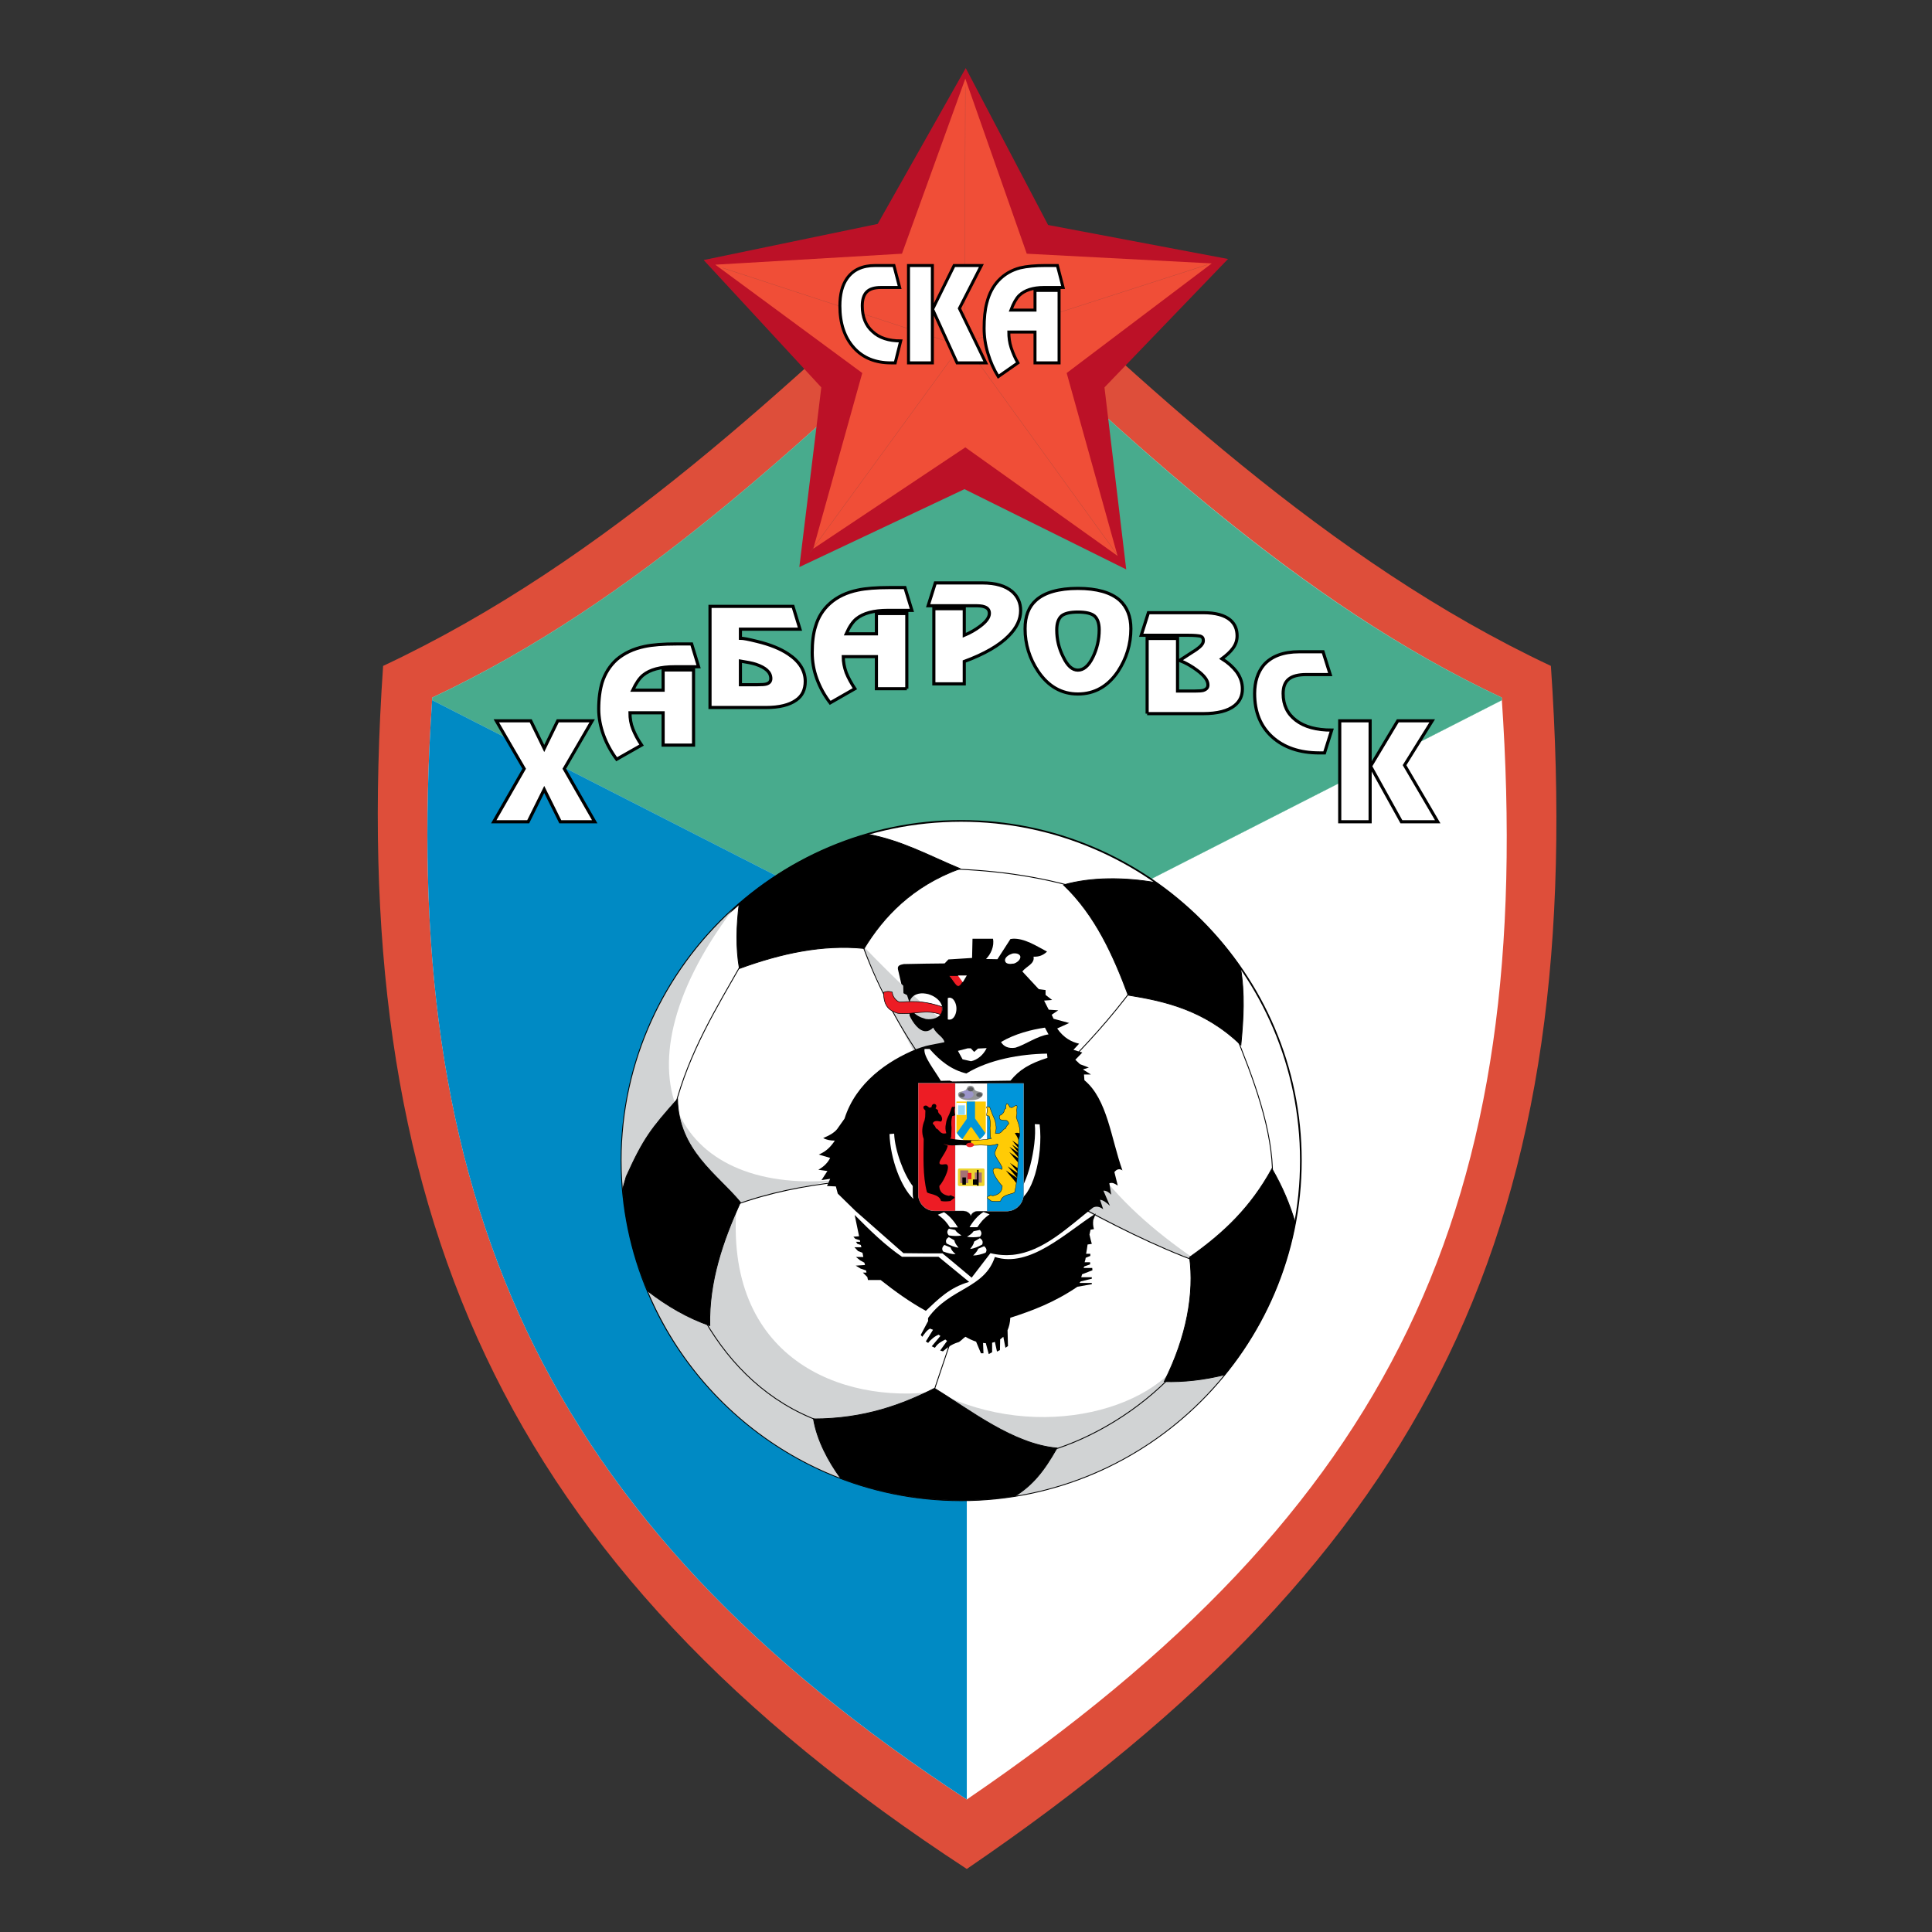 <?xml version="1.0" encoding="iso-8859-1"?>
<!-- Generator: Adobe Illustrator 24.0.1, SVG Export Plug-In . SVG Version: 6.00 Build 0)  -->
<svg version="1.1" id="Layer_1" xmlns="http://www.w3.org/2000/svg" xmlns:xlink="http://www.w3.org/1999/xlink" x="0px" y="0px"
	 viewBox="0 0 660 660" style="enable-background:new 0 0 660 660;" xml:space="preserve">
<rect x="0" y="0" width="660" height="660" fill="#333333" stroke="none"/>
<path style="fill:#DE4E3A;" d="M130.878,227.484c-12.697,185.039,39.676,306.736,199.393,410.978
	c159.645-108.86,212.522-221.538,199.537-410.978c-75.89-35.636-139.156-96.161-199.393-152.861c0-0.072-0.072-0.144-0.144-0.144
	C269.603,131.612,207.419,191.56,130.878,227.484z"/>
<path style="fill:#FFFFFF;" d="M147.686,238.306c-11.614,169.454,36.286,280.911,182.585,376.421
	c146.226-99.696,194.631-202.855,182.728-376.421c-69.47-32.607-127.399-88.009-182.584-140.024c0,0-0.072-0.071-0.144-0.071
	C274.724,150.513,217.805,205.411,147.686,238.306z"/>
<path style="fill:#48AB8D;stroke:#48AB8D;stroke-width:0.075;" d="M512.999,238.306c0,0.288,0.072,0.577,0.072,0.865l-182.8,93.204
	l-182.656-93.204c0-0.288,0-0.577,0.072-0.865c70.119-32.896,127.037-87.794,182.585-140.094
	C385.962,150.513,442.879,205.411,512.999,238.306z"/>
<path style="fill:#008AC4;" d="M147.615,239.171c-11.396,168.95,36.576,280.189,182.656,375.556V332.375L147.615,239.171z"/>
<rect x="339.431" y="74.623" style="fill:none;stroke:#000000;stroke-width:0.1;" width="1.012" height="0.359"/>
<polygon style="fill:#BC1127;" points="358.043,76.858 419.507,88.473 377.305,132.333 384.734,194.518 329.477,167.105 
	273.065,193.724 280.569,132.333 240.385,88.833 299.827,76.499 329.91,23.259 "/>
<polygon style="fill:#F04E37;" points="294.563,127.429 244.354,90.42 308.124,86.669 329.766,26.866 350.757,86.669 
	413.952,89.987 364.392,127.429 381.778,189.9 329.766,152.821 277.825,187.448 "/>
<g>
	<g>
		<line style="fill:none;stroke:#9D473C;stroke-width:0.075;" x1="276.745" y1="188.674" x2="327.528" y2="118.989"/>
	</g>
	<g>
		<line style="fill:none;stroke:#9D473C;stroke-width:0.075;" x1="381.706" y1="189.54" x2="331.136" y2="119.636"/>
	</g>
	<g>
		<line style="fill:none;stroke:#9D473C;stroke-width:0.075;" x1="412.436" y1="90.42" x2="330.343" y2="116.895"/>
	</g>
	<g>
		<line style="fill:none;stroke:#9D473C;stroke-width:0.075;" x1="329.766" y1="29.679" x2="329.551" y2="115.958"/>
	</g>
	<g>
		<line style="fill:none;stroke:#9D473C;stroke-width:0.075;" x1="246.807" y1="91.503" x2="328.756" y2="118.339"/>
	</g>
</g>
<g>
	<path style="fill:#FFFFFF;" d="M336.474,123.966v-0.577l0.29,0.577H336.474L336.474,123.966z M336.474,116.032
		c0.218,1.586,0.578,3.173,1.011,4.688c0.864,2.886,2.018,5.483,3.534,7.935l6.709-4.688c-1.009-1.733-1.729-3.464-2.307-5.194
		c-0.578-1.805-0.794-3.535-0.794-5.338h8.945v10.533h8.223V99.222h-8.223v6.71h-8.224c0.866-2.31,1.804-3.968,2.813-4.979
		c1.876-1.803,4.691-2.74,8.512-2.74h6.493l-1.948-7.503h-3.966c-3.68,0-6.567,0.289-8.731,0.794
		c-3.03,0.793-5.481,2.236-7.502,4.401c-1.802,1.947-3.101,4.402-3.895,7.502c-0.289,1.082-0.504,2.307-0.65,3.679V116.032z
		 M305.814,123.966h-1.442c-5.337,0-9.594-1.733-12.695-5.194c-3.174-3.535-4.762-8.296-4.762-14.284
		c0-3.895,0.794-7.07,2.452-9.378c2.094-2.956,5.266-4.401,9.596-4.401h6.419l1.949,7.503h-6.421c-2.238,0-3.823,0.505-4.835,1.515
		c-1.009,1.009-1.513,2.597-1.513,4.761c0,3.752,1.153,6.709,3.535,8.799c2.309,2.167,5.483,3.176,9.594,3.176L305.814,123.966
		L305.814,123.966z M336.474,107.085v8.947c-0.215-1.301-0.287-2.598-0.287-3.898C336.186,110.258,336.258,108.602,336.474,107.085
		L336.474,107.085z M336.474,123.389l-8.728-18.035l7.503-14.645h-9.307l-7.358,14.934l8.369,18.324h9.521V123.389L336.474,123.389z
		 M318.512,123.966h-8.152V90.709h8.152V123.966z"/>
	<path style="fill:none;stroke:#000000;stroke-width:1.021;" d="M305.814,123.966h-1.442c-5.337,0-9.594-1.733-12.695-5.194
		c-3.174-3.535-4.762-8.296-4.762-14.284c0-3.895,0.794-7.07,2.452-9.378c2.094-2.956,5.266-4.401,9.596-4.401h6.419l1.949,7.503
		h-6.421c-2.238,0-3.823,0.505-4.835,1.515c-1.009,1.009-1.513,2.597-1.513,4.761c0,3.752,1.153,6.709,3.535,8.799
		c2.309,2.167,5.483,3.176,9.594,3.176L305.814,123.966L305.814,123.966z M318.512,123.966h-8.152V90.709h8.152V123.966
		L318.512,123.966z M327.746,105.354l9.018,18.612h-9.811l-8.369-18.324l7.358-14.934h9.307L327.746,105.354L327.746,105.354z
		 M361.795,123.966h-8.223v-10.533h-8.945c0,1.804,0.216,3.534,0.794,5.338c0.577,1.73,1.298,3.461,2.307,5.194l-6.709,4.688
		c-1.515-2.451-2.669-5.049-3.534-7.935c-0.865-2.814-1.298-5.699-1.298-8.586c0-3.39,0.287-6.348,0.938-8.728
		c0.793-3.1,2.092-5.555,3.895-7.502c2.021-2.165,4.473-3.608,7.502-4.401c2.164-0.506,5.051-0.794,8.731-0.794h3.966l1.948,7.503
		h-6.493c-3.822,0-6.637,0.937-8.512,2.74c-1.009,1.012-1.947,2.669-2.813,4.979h8.224v-6.71h8.223V123.966z"/>
</g>
<g>
	<path style="fill:#FFFFFF;" d="M292.542,211.397c2.379-1.947,5.987-2.886,10.821-2.886h8.151l-2.381-7.79h-5.122
		c-4.615,0-8.296,0.287-10.965,0.866c-3.822,0.793-6.996,2.307-9.449,4.473c-2.381,2.091-4.04,4.688-4.977,7.862
		c-0.795,2.453-1.156,5.484-1.156,9.017c0,3.03,0.505,5.988,1.587,8.947c1.082,2.958,2.597,5.698,4.545,8.224l8.44-4.834
		c-1.227-1.876-2.236-3.68-2.957-5.483c-0.649-1.804-1.01-3.605-1.01-5.481h11.327v10.964h10.386v-25.681h-10.386v6.926H289.08
		C290.162,214.067,291.316,212.409,292.542,211.397z"/>
	<path style="fill:#FFFFFF;" d="M269.314,223.444c-2.668-1.803-6.206-3.245-10.678-4.327c-0.143-0.074-0.36-0.145-0.503-0.145
		c-2.598-0.648-4.33-0.937-5.195-0.937v-3.102h5.195h15.148l-2.381-7.791h-12.767H242.55v34.554h15.582h3.533
		c4.546,0,8.009-0.866,10.316-2.525c2.092-1.442,3.102-3.606,3.102-6.42C275.084,229.144,273.137,225.97,269.314,223.444z
		 M261.739,233.69c-0.506,0.143-1.442,0.215-2.887,0.215h-0.719h-5.195v-8.079c2.307,0.361,4.039,0.72,5.195,1.081
		c3.461,1.156,5.194,2.741,5.194,4.908C263.327,232.751,262.82,233.4,261.739,233.69z"/>
	<polygon style="fill:#FFFFFF;" points="202.296,246.242 190.537,246.242 185.92,255.69 181.303,246.242 169.546,246.242 
		179.067,262.618 168.679,280.724 180.439,280.724 185.92,269.688 191.403,280.724 203.161,280.724 192.774,262.618 	"/>
	<path style="fill:#FFFFFF;" d="M219.681,230.659c2.382-1.948,5.987-2.885,10.821-2.885h8.152l-2.379-7.79h-5.124
		c-4.617,0-8.296,0.286-10.964,0.864c-3.823,0.794-6.998,2.311-9.524,4.473c-2.307,2.094-3.966,4.691-4.976,7.864
		c-0.721,2.454-1.154,5.482-1.154,9.017c0,2.958,0.577,5.987,1.658,8.946c1.083,2.958,2.597,5.698,4.472,8.223l8.513-4.833
		c-1.296-1.876-2.236-3.68-2.958-5.481c-0.721-1.803-1.01-3.607-1.01-5.555h11.327v11.037h10.389v-25.681h-10.389v6.926h-10.389
		C217.3,233.328,218.456,231.669,219.681,230.659z"/>
	<path style="fill:#FFFFFF;" d="M438.334,236.936c0-2.165,0.579-3.824,1.876-4.906c1.3-1.082,3.319-1.586,6.06-1.586h8.151
		l-2.453-7.791h-8.151c-5.411,0-9.452,1.514-12.121,4.544c-2.018,2.453-3.1,5.7-3.1,9.74c0,6.276,2.02,11.18,5.987,14.789
		c3.968,3.606,9.377,5.481,16.086,5.481h1.803l2.453-7.79c-5.195,0-9.233-1.082-12.191-3.318
		C439.779,243.862,438.334,240.831,438.334,236.936z"/>
	<rect x="457.669" y="246.242" style="fill:#FFFFFF;" width="10.385" height="34.482"/>
	<polygon style="fill:#FFFFFF;" points="479.815,261.391 489.264,246.242 477.507,246.242 468.2,261.751 478.733,280.724 
		491.14,280.724 	"/>
	<path style="fill:#FFFFFF;" d="M417.415,225.033c1.659-1.228,2.886-2.381,3.679-3.464c1.01-1.299,1.515-2.74,1.515-4.327
		c0-2.237-0.722-4.04-2.308-5.412c-1.948-1.658-5.05-2.523-9.234-2.523h-18.757l-2.451,7.719h16.23c1.948,0,3.248,0.143,3.967,0.289
		c0.65,0.216,1.01,0.649,1.01,1.369c0.073,0.793-0.36,1.587-1.299,2.381c-0.431,0.36-1.225,1.011-2.453,1.731l-4.327,2.814
		c2.163,0.865,4.183,2.02,5.986,3.392c2.453,1.802,3.68,3.462,3.68,4.977c0,0.938-0.505,1.515-1.587,1.875
		c-0.504,0.144-1.442,0.217-2.885,0.217h-5.916v-17.962h-10.387v25.683h19.116c4.905,0,8.513-0.939,10.749-2.743
		c1.803-1.443,2.669-3.318,2.669-5.699c0-2.092-0.65-4.04-2.02-5.916C421.166,227.846,419.507,226.331,417.415,225.033z"/>
	<path style="fill:#FFFFFF;" d="M345.78,202.092c-2.307-1.948-5.625-2.958-10.17-2.958h-16.087l-2.453,7.792h15.871
		c1.515,0,2.598,0.072,3.318,0.359c1.155,0.36,1.732,1.154,1.732,2.237c0,1.372-1.082,2.887-3.247,4.472
		c-1.442,1.082-3.246,2.165-5.338,3.031v-9.09h-10.389v25.682h10.389v-7.647c6.853-2.525,11.974-5.482,15.149-8.728
		c2.741-2.743,4.11-5.627,4.11-8.657C348.665,205.916,347.656,203.751,345.78,202.092z"/>
	<path style="fill:#FFFFFF;" d="M368.215,201.009c-6.493,0-11.325,1.372-14.282,4.042c-2.526,2.235-3.752,5.482-3.752,9.737
		c0,5.267,1.515,10.172,4.473,14.572c3.461,5.123,8.006,7.719,13.561,7.719c5.7,0,10.245-2.597,13.706-7.719
		c2.885-4.4,4.402-9.233,4.402-14.572c0-4.182-1.299-7.431-3.824-9.737C379.469,202.381,374.707,201.009,368.215,201.009z
		 M373.338,224.527c-1.443,2.957-3.174,4.4-5.123,4.4c-1.876,0-3.535-1.443-4.978-4.472c-1.515-2.959-2.234-6.06-2.234-9.306
		c0-2.238,0.575-3.825,1.658-4.763c1.083-0.865,2.958-1.297,5.554-1.297c2.669,0,4.545,0.432,5.627,1.297
		c1.083,0.938,1.658,2.525,1.658,4.763C375.5,218.467,374.781,221.569,373.338,224.527z"/>
</g>
<path style="fill:none;stroke:#000000;stroke-width:1.071;" d="M180.439,280.724h-11.761l10.389-18.106l-9.521-16.376h11.757
	l4.617,9.449l4.617-9.449h11.759l-9.523,16.376l10.387,18.106h-11.758l-5.483-11.036L180.439,280.724L180.439,280.724z
	 M236.923,254.537h-10.389V243.5h-11.327c0,1.948,0.289,3.752,1.01,5.555c0.722,1.802,1.661,3.605,2.958,5.481l-8.513,4.833
	c-1.875-2.525-3.389-5.265-4.472-8.223c-1.081-2.959-1.658-5.987-1.658-8.946c0-3.535,0.433-6.563,1.154-9.017
	c1.01-3.173,2.669-5.77,4.976-7.864c2.527-2.162,5.701-3.679,9.524-4.473c2.668-0.578,6.347-0.864,10.964-0.864h5.124l2.379,7.79
	h-8.152c-4.834,0-8.439,0.938-10.821,2.885c-1.225,1.01-2.381,2.67-3.535,5.123h10.389v-6.926h10.389V254.537L236.923,254.537z
	 M252.938,218.036c0.938,0,2.814,0.361,5.698,1.082c4.472,1.082,8.009,2.524,10.678,4.327c3.823,2.525,5.77,5.7,5.77,9.307
	c0,2.814-1.01,4.978-3.102,6.42c-2.307,1.659-5.77,2.525-10.316,2.525H242.55v-34.554h28.35l2.381,7.791h-20.343V218.036
	L252.938,218.036z M252.938,233.906h5.914c1.445,0,2.381-0.073,2.887-0.215c1.081-0.29,1.587-0.939,1.587-1.876
	c0-2.166-1.733-3.751-5.194-4.908c-1.156-0.36-2.888-0.719-5.195-1.081V233.906L252.938,233.906z M309.782,235.276h-10.386v-10.964
	h-11.327c0,1.876,0.361,3.677,1.01,5.481c0.722,1.804,1.731,3.607,2.957,5.483l-8.44,4.834c-1.948-2.526-3.463-5.266-4.545-8.224
	c-1.082-2.959-1.587-5.917-1.587-8.947c0-3.533,0.36-6.564,1.156-9.017c0.936-3.174,2.596-5.77,4.977-7.862
	c2.453-2.167,5.627-3.68,9.449-4.473c2.669-0.579,6.35-0.866,10.965-0.866h5.122l2.381,7.79h-8.151
	c-4.833,0-8.442,0.939-10.821,2.886c-1.226,1.012-2.381,2.669-3.463,5.124h10.316v-6.926h10.386V235.276L309.782,235.276z
	 M329.405,233.617h-10.389v-25.682h10.389v9.09c2.092-0.866,3.895-1.949,5.338-3.031c2.165-1.585,3.247-3.1,3.247-4.472
	c0-1.083-0.577-1.877-1.732-2.237c-0.721-0.287-1.804-0.359-3.318-0.359h-15.871l2.453-7.792h16.087c4.545,0,7.863,1.01,10.17,2.958
	c1.876,1.66,2.885,3.824,2.885,6.493c0,3.03-1.369,5.914-4.11,8.657c-3.176,3.246-8.296,6.203-15.149,8.728V233.617L329.405,233.617
	z M350.182,214.788c0-4.255,1.225-7.502,3.752-9.737c2.957-2.669,7.79-4.042,14.282-4.042c6.492,0,11.254,1.372,14.284,4.042
	c2.525,2.307,3.824,5.555,3.824,9.737c0,5.339-1.517,10.172-4.402,14.572c-3.461,5.123-8.006,7.719-13.706,7.719
	c-5.554,0-10.099-2.597-13.561-7.719C351.697,224.959,350.182,220.054,350.182,214.788L350.182,214.788z M375.5,215.15
	c0-2.238-0.574-3.825-1.658-4.763c-1.082-0.865-2.957-1.297-5.627-1.297c-2.597,0-4.471,0.432-5.554,1.297
	c-1.083,0.938-1.658,2.525-1.658,4.763c0,3.246,0.719,6.347,2.234,9.306c1.443,3.028,3.102,4.472,4.978,4.472
	c1.948,0,3.68-1.443,5.123-4.4C374.781,221.569,375.5,218.467,375.5,215.15L375.5,215.15z M391.878,243.79v-25.683h10.387v17.962
	h5.916c1.443,0,2.381-0.073,2.885-0.217c1.082-0.361,1.587-0.938,1.587-1.875c0-1.515-1.227-3.174-3.68-4.977
	c-1.803-1.372-3.823-2.526-5.986-3.392l4.327-2.814c1.228-0.72,2.022-1.371,2.453-1.731c0.939-0.794,1.372-1.588,1.299-2.381
	c0-0.72-0.36-1.153-1.01-1.369c-0.719-0.146-2.02-0.289-3.967-0.289h-16.23l2.451-7.719h18.757c4.185,0,7.286,0.866,9.234,2.523
	c1.586,1.372,2.308,3.174,2.308,5.412c0,1.587-0.505,3.028-1.515,4.327c-0.793,1.083-2.02,2.237-3.679,3.464
	c2.092,1.298,3.751,2.813,4.978,4.399c1.369,1.876,2.02,3.823,2.02,5.916c0,2.381-0.866,4.256-2.669,5.699
	c-2.236,1.804-5.844,2.743-10.749,2.743H391.878L391.878,243.79z M452.474,257.205h-1.803c-6.71,0-12.118-1.875-16.086-5.481
	c-3.968-3.609-5.987-8.513-5.987-14.789c0-4.04,1.082-7.287,3.1-9.74c2.669-3.03,6.71-4.544,12.121-4.544h8.151l2.453,7.791h-8.151
	c-2.741,0-4.76,0.504-6.06,1.586c-1.297,1.082-1.876,2.742-1.876,4.906c0,3.895,1.445,6.927,4.402,9.162
	c2.958,2.236,6.996,3.318,12.191,3.318L452.474,257.205L452.474,257.205z M468.055,280.724h-10.385v-34.482h10.385V280.724
	L468.055,280.724z M479.815,261.391l11.325,19.332h-12.407L468.2,261.751l9.307-15.51h11.757L479.815,261.391z"/>
<path style="fill:#FFFFFF;stroke:#000000;stroke-width:0.573;" d="M328.322,512.508c63.916,0,116.074-52.157,116.074-116.074
	c0-63.914-52.158-115.999-116.074-115.999c-63.843,0-115.998,52.084-115.998,115.999
	C212.324,460.35,264.479,512.508,328.322,512.508z"/>
<g>
	<path style="fill:#D1D3D4;" d="M250.197,310.879c-23.228,21.208-37.873,51.724-37.873,85.555c0,4.69,0.289,9.307,0.866,13.852
		l27.34,5.699c15.726-6.852,28.857-9.954,47.035-13.058C232.45,409.275,207.274,368.156,250.197,310.879z"/>
	<path style="fill:#D1D3D4;" d="M328.322,512.508c37.801,0,71.49-18.252,92.7-46.386l-14.644-6.854
		c-8.875,22.001-51.509,34.121-86.568,16.086c-32.246,4.4-72.861-11.254-68.099-64.491l-33.979,20.414
		C232.594,478.314,276.599,512.508,328.322,512.508z"/>
	<path style="fill:#D1D3D4;" d="M359.631,407.978c16.592,8.439,32.247,16.951,49.631,22.939
		c-12.047-8.224-25.032-18.538-34.987-32.102l-10.461-5.05L359.631,407.978z"/>
	<path style="fill:#D1D3D4;" d="M315.554,365.414l18.685,1.3l0.793-8.801c-13.563-8.439-27.557-21.498-40.759-35.348
		C300.549,336.776,307.62,351.13,315.554,365.414z"/>
</g>
<g>
	<g>
		<path style="fill:none;stroke:#000000;stroke-width:0.299;" d="M250.918,411.729c11.829-4.33,23.589-6.565,35.42-7.936"/>
	</g>
	<g>
		<path style="fill:none;stroke:#000000;stroke-width:0.299;" d="M230.502,378.329c4.978-19.117,14.14-33.762,23.301-49.922"/>
	</g>
	<g>
		<path style="fill:none;stroke:#000000;stroke-width:0.299;" d="M409.695,431.278c-15.148-5.555-30.298-13.2-45.447-21.641"/>
	</g>
	<g>
		<line style="fill:none;stroke:#000000;stroke-width:0.299;" x1="318.369" y1="477.158" x2="329.189" y2="445.057"/>
	</g>
	<g>
		<path style="fill:none;stroke:#000000;stroke-width:0.299;" d="M365.474,362.529c8.657-8.872,17.242-18.611,24.599-29.216"/>
	</g>
	<g>
		<path style="fill:none;stroke:#000000;stroke-width:0.299;" d="M240.891,451.333c8.8,15.148,21.713,27.772,39.171,34.193"/>
	</g>
	<g>
		<path style="fill:none;stroke:#000000;stroke-width:0.299;" d="M358.837,495.555c14.429-4.329,30.154-13.635,42.129-26.332"/>
	</g>
	<g>
		<path style="fill:none;stroke:#000000;stroke-width:0.299;" d="M434.727,402.134c0.145-16.16-6.42-33.474-13.344-50.425"/>
	</g>
	<g>
		<path style="fill:none;stroke:#000000;stroke-width:0.299;" d="M313.462,359.572c-7.214-10.532-14.859-25.25-19.188-37.872"/>
	</g>
	<g>
		<path style="fill:none;stroke:#000000;stroke-width:0.299;" d="M320.893,296.739c16.953,0.289,33.472,2.236,50.425,7.503"/>
	</g>
</g>
<g>
	<path style="stroke:#000000;stroke-width:0.274;" d="M418.28,469.656c12.047-14.789,20.559-32.607,24.167-52.011
		c-1.804-6.061-4.256-12.049-7.935-18.396c-7.288,13.274-16.449,22.001-28.134,30.226c1.658,12.264-0.939,27.125-8.657,42.492
		C404.285,472.18,411.283,471.387,418.28,469.656z"/>
	<path style="stroke:#000000;stroke-width:0.274;" d="M423.762,330.5c-7.862-11.254-17.673-21.136-28.999-28.999
		c-10.46-1.804-21.86-1.948-31.453,0.794c10.965,10.46,17.098,24.311,22.076,37.655c11.975,1.947,25.897,4.835,38.522,17.027
		C424.773,347.957,425.278,339.445,423.762,330.5z"/>
	<path style="stroke:#000000;stroke-width:0.274;" d="M296.366,284.98c-16.376,4.69-31.308,12.913-43.862,23.807
		c-0.938,7.573-1.153,14.931,0.072,22.074c14.212-5.194,28.424-8.295,42.635-6.853c6.491-10.677,16.303-21.28,32.75-27.268
		C317.213,292.266,308.124,287.142,296.366,284.98z"/>
	<path style="stroke:#000000;stroke-width:0.274;" d="M212.757,406.102c1.01,12.336,3.966,24.094,8.585,34.987
		c6.635,5.123,13.779,9.234,21.136,11.76c-0.362-15.078,4.544-29.145,10.461-42.129c-7.935-9.595-21.137-17.675-21.497-35.275
		c-8.874,10.026-11.544,13.272-17.53,26.546L212.757,406.102z"/>
	<path style="stroke:#000000;stroke-width:0.274;" d="M328.322,512.508c6.348,0,12.554-0.505,18.612-1.515
		c5.699-3.681,9.45-8.009,14.141-16.306c-15.077-1.37-29.649-12.984-41.842-20.415c-10.82,5.482-23.878,10.462-41.335,10.462
		c1.225,7.285,5.048,14.426,9.233,20.199C299.973,509.838,313.896,512.508,328.322,512.508z"/>
</g>
<path d="M317.141,450.105c-0.145,0.29-0.145,0.721-0.072,1.154l-2.525,4.763l0.505,0.648c0.866-1.153,1.587-2.307,2.741-2.814
	c0.145,0.218,0.794,0.29,0.938,0.433l-2.454,3.967l0.794,0.507c0.865-1.156,2.381-2.382,3.606-2.814
	c0.144,0.144,0.361,0.289,0.577,0.432l-2.956,3.535l1.08,0.505c1.01-1.514,2.02-2.02,3.535-2.814
	c0.29,0.074,0.361,0.433,0.649,0.433l-2.38,3.318l0.939,0.29c1.441-1.299,3.101-2.454,4.977-3.031
	c0.938-0.143,1.731-1.371,2.741-1.948c1.081,0.649,2.309,1.227,3.607,1.659l1.659,3.968h0.865l-0.146-3.533
	c0.291,0.072,0.65,0.072,0.94,0.072l1.01,3.751l1.154-0.65v-3.246c0.36-0.073,0.647-0.146,0.938-0.29l0.721,3.318l1.01-0.504
	l0.072-3.679c0.36-0.217,0.722-0.576,1.082-0.866l0.722,3.751l0.866-0.577l-0.145-5.41c0.503-1.154,0.864-2.526,0.936-4.256
	c7.648-2.453,15.077-5.266,22.941-10.605l4.906-0.866v-0.432h-4.184c0.072-0.288,0.288-0.217,0.359-0.505l3.825-0.938v-0.505h-3.607
	c0.144-0.505,0.144-0.577,0.289-1.01l3.535-1.371l-0.072-0.793h-2.958c0.072-0.289,0.144-0.143,0.217-0.505l2.019-0.72v-0.723
	h-1.876c0.144-0.649,0.289-0.793,0.361-1.515l1.587-0.649v-0.722h-1.444c0.218-1.082,0.362-2.166,0.506-3.174l1.443-0.217
	c-0.217-0.865-0.577-2.018-0.794-3.172c0.145-0.579,0.217-1.083,0.36-1.661l1.155-0.215c-0.288-1.083-0.36-1.949-0.216-3.103
	c0.289-0.722,0.577-1.515,0.866-2.236c-10.028,6.348-22.507,18.757-34.482,14.861C336.258,440.296,324.57,439.863,317.141,450.105z"
	/>
<path d="M300.838,437.266c4.834,3.823,9.81,7.431,15.437,10.532c4.185-3.895,8.008-7.935,14.79-9.883l-10.46-8.585h-12.48
	c-5.699-3.896-10.892-8.945-16.158-14.285l1.515,7.286l-1.948,0.145l0.649,0.722l1.587,0.506l0.07,0.504h-1.441l0.504,0.721
	l1.155,0.361l0.216,0.793h-2.381l1.226,1.3l1.515,0.575l0.289,1.443h-2.523l1.441,1.154l1.444,0.793l0.216,0.793l-3.176,0.217
	l1.661,1.01l1.876,0.649l0.143,0.722h-1.226l0.937,0.939l0.578,0.574l0.215,1.012H300.838z"/>
<path d="M383.438,399.826c-3.896-10.894-5.122-24.312-12.985-30.804l-0.145-1.948h2.381l-2.741-1.731l2.02-0.65l-3.03-1.153
	l-1.587-1.517l2.381-2.451l-3.03-0.939l1.948-2.091c-2.525-0.577-5.194-1.875-7.502-5.194l4.112-1.875l-5.339-1.444l-0.647-1.371
	l2.235-1.515l-3.246-0.217l-1.587-3.104l2.741-0.215l-2.236-1.731v-1.659l-2.308-0.289l-5.627-6.059
	c1.299-1.732,4.33-2.599,3.823-5.051c1.804,0.07,3.247-0.433,4.617-1.732c-3.68-1.947-7.718-4.617-11.759-4.401
	c-0.214,0.074-0.503,0.074-0.722,0.074l-4.472,6.924l-3.895-0.073c1.66-1.659,2.886-4.4,2.381-6.926h-6.997l-0.146,6.565
	l-6.78,0.433l-1.297,0.072l-1.301,1.371l-6.42,0.074l-7.502,0.142c-1.01,0.217-2.307,0.361-2.019,1.805l1.153,4.977l0.651,0.65
	l0.072,2.524l1.225,0.648l0.721,2.165l0.145,4.833c1.082,2.38,3.248,5.41,5.554,5.338c0.794,0,1.66-0.362,2.525-1.226
	c1.082,2.308,3.609,3.246,3.823,4.978c-1.876,0.432-4.039,0.721-6.349,1.298c-1.009,0.287-2.164,0.648-3.318,1.082
	c-9.665,3.967-20.558,11.397-24.454,23.733l-2.092,2.958c-1.009,1.659-2.813,2.669-5.194,3.679c1.156,0.65,2.597,0.866,3.968,0.866
	c-1.227,1.875-2.812,3.679-5.483,4.761l3.896,1.155c-0.722,1.442-1.948,2.886-4.04,4.039l3.102,0.433l-2.02,3.103l2.958-0.433
	l-1.083,2.453l3.03,0.145l0.649,2.451l6.13,5.988l16.306,14.355l7.645,0.074h5.7l3.318,2.74l6.637,5.555l6.419-8.369
	c2.669,0.65,5.195,0.794,7.575,0.577c10.46-1.082,18.83-9.378,27.486-16.158c1.154-0.579,2.309-0.29,3.463,0.575l-1.082-3.245
	c1.154,0.143,2.236,1.01,3.39,2.091l-2.235-5.193c0.866-0.073,1.804,0.505,2.669,1.37l-0.649-3.895
	c1.155-0.363,1.876,0.145,2.884,0.793l-1.152-4.617C381.561,399.32,382.499,399.175,383.438,399.826z M321.686,345.866
	c-0.722,1.731-2.958,2.597-5.411,2.236c-0.431-0.144-0.938-0.289-1.513-0.504c-2.959-1.155-4.689-3.825-3.823-5.916
	c0.72-1.804,2.958-2.67,5.336-2.237c0.578,0.073,1.083,0.217,1.588,0.433C320.893,341.032,322.624,343.7,321.686,345.866z
	 M325.293,348.03c-0.289,0.215-0.577,0.289-0.938,0.289c-0.145,0-0.36,0-0.579-0.074v-7.285c0.219-0.072,0.434-0.145,0.579-0.145
	c0.36,0,0.649,0.145,0.938,0.289c0.793,0.578,1.442,1.948,1.442,3.463C326.735,346.154,326.086,347.524,325.293,348.03z
	 M346.502,329.129c-0.217,0.074-0.361,0.074-0.579,0.074c-1.154,0.215-2.307,0-2.523-0.795c-0.361-0.865,0.576-1.947,1.948-2.453
	c0.215-0.072,0.432-0.145,0.576-0.216c1.228-0.215,2.309,0.145,2.597,0.867C348.81,327.47,347.874,328.624,346.502,329.129z"/>
<path style="fill:#ED1C24;stroke:#000000;stroke-width:0.199;" d="M306.682,346.154c5.554,0.577,9.593-1.515,14.645,0.433
	c0.503-0.721,0.647-1.515,0.503-2.669c-5.338-1.732-8.368-2.022-14.499-1.587c-1.083-0.287-2.453-1.804-2.525-3.39
	c-1.01-0.36-1.949-0.36-2.958,0.071C301.849,343.918,303.939,345.289,306.682,346.154z"/>
<path style="fill:#ED1C24;stroke:#000000;stroke-width:0.274;" d="M328.828,335.623l1.443-2.382h-6.275
	C326.231,335.695,326.953,338.796,328.828,335.623z"/>
<path style="fill:#FFFFFF;" d="M346.862,357.913c3.393-1.01,7.503-4.042,11.326-4.545l-1.226-2.308
	c-4.545,0.649-10.243,2.092-15.004,4.905C342.894,357.551,344.555,358.272,346.862,357.913z"/>
<path style="fill:#FFFFFF;" d="M328.828,361.881l2.886,0.648c2.164-0.433,4.256-2.164,5.338-4.472l-2.958,0.144l-1.3,1.153
	l-1.152-1.225h-1.082l-3.318,0.865L328.828,361.881z"/>
<path style="fill:#FFFFFF;" d="M321.397,369.238l2.958-0.073l1.009,0.289l19.837-0.289c2.958-3.679,6.495-5.842,12.626-7.791
	l-0.145-1.442c-9.088,0.145-19.837,2.019-27.558,6.782c-5.121-1.228-9.017-4.33-12.55-8.37h-1.731
	C315.337,360.799,319.305,365.632,321.397,369.238z"/>
<g>
	<path style="fill:#FFFFFF;stroke:#000000;stroke-width:0;" d="M347.656,407.038l-0.071,0.433v0.361
		c0,0.867-0.217,1.661-0.506,2.381c5.41-0.649,9.378-15.005,8.08-26.115l-1.658-0.072
		C354.292,391.746,350.613,405.813,347.656,407.038z"/>
	<path style="fill:#FFFFFF;stroke:#000000;stroke-width:0;" d="M312.021,409.565c-4.184-3.969-7.864-13.563-8.152-22.148
		l1.586-0.144c0.218,5.699,3.319,13.995,6.349,17.891v2.668C311.803,408.409,311.874,408.988,312.021,409.565z"/>
	<path style="fill:#FFFFFF;stroke:#000000;stroke-width:0;" d="M331.207,419.232h2.67c1.155-1.661,1.875-2.741,4.183-4.402
		l-2.091-0.793C334.022,415.19,332.29,417.356,331.207,419.232z"/>
	<path style="fill:#FFFFFF;stroke:#000000;stroke-width:0;" d="M327.241,419.302H324.5c-1.082-1.658-1.805-2.669-4.112-4.328
		l2.092-0.866C324.427,415.334,326.159,417.499,327.241,419.302z"/>
	<path style="fill:#FFFFFF;stroke:#000000;stroke-width:0;" d="M330.343,422.477c1.371,0.289,2.958,0.217,4.4,0
		c0.722-0.793,0.649-1.587,0-2.309l-2.164,0.433C332.146,421.323,331.426,421.829,330.343,422.477z"/>
	<path style="fill:#FFFFFF;stroke:#000000;stroke-width:0;" d="M328.467,422.043c-1.299,0.289-2.886,0.217-4.329,0
		c-0.721-0.793-0.649-1.515,0-2.308l2.164,0.433C326.735,420.89,327.456,421.395,328.467,422.043z"/>
	<path style="fill:#FFFFFF;stroke:#000000;stroke-width:0;" d="M331.426,426.663c1.368-0.146,2.813-0.793,4.111-1.517
		c0.36-0.938,0.072-1.659-0.794-2.164l-1.949,1.154C332.651,425.002,332.146,425.723,331.426,426.663z"/>
	<path style="fill:#FFFFFF;stroke:#000000;stroke-width:0;" d="M327.456,426.228c-1.369-0.144-2.812-0.793-4.11-1.441
		c-0.433-1.012-0.072-1.661,0.794-2.166l1.876,1.083C326.159,424.569,326.664,425.29,327.456,426.228z"/>
	<path style="fill:#FFFFFF;stroke:#000000;stroke-width:0;" d="M332.435,428.897c1.371,0,2.886-0.433,4.256-0.939
		c0.577-0.865,0.289-1.586-0.505-2.236l-2.021,0.865C333.877,427.384,333.301,428.032,332.435,428.897z"/>
	<path style="fill:#FFFFFF;stroke:#000000;stroke-width:0;" d="M326.446,428.465c-1.37,0-2.885-0.433-4.256-0.938
		c-0.576-0.864-0.289-1.587,0.433-2.236l2.092,0.864C324.932,426.95,325.581,427.671,326.446,428.465z"/>
</g>
<polygon style="fill:#FFFFFF;" points="328.9,335.549 330.271,333.241 327.241,333.241 "/>
<rect x="327.89" y="399.538" width="0.36" height="5.411"/>
<g>
	<g>
		<path style="fill:#FFFFFF;stroke:#6D6E71;stroke-width:0.075;" d="M319.377,413.677h9.739c1.299,0,2.31,0.865,2.525,1.658l0,0
			c0.216-0.793,1.227-1.658,2.524-1.586h9.738c3.174,0,5.771-2.597,5.771-5.842v-37.801h-18.034v-0.073h-17.963v37.875
			C313.678,411.079,316.203,413.677,319.377,413.677z"/>
		<g>
			<path style="fill:#ED1C24;stroke:#6D6E71;stroke-width:0.075;" d="M319.377,413.677h6.926v-43.646h-12.625v37.875
				C313.678,411.079,316.203,413.677,319.377,413.677z"/>
			<g>
				<path style="fill:#0095DA;stroke:#6D6E71;stroke-width:0.075;" d="M337.196,413.748h6.708c3.174,0,5.771-2.597,5.771-5.842
					v-37.801h-12.479V413.748z"/>
				<path style="fill:#EDD42F;" d="M327.675,405.164h8.223c0.289,0,0.433-0.216,0.433-0.434v-5.048c0-0.289-0.145-0.506-0.433-0.506
					h-8.223c-0.219,0-0.434,0.218-0.434,0.506v5.048C327.241,404.948,327.456,405.164,327.675,405.164z"/>
				<rect x="328.034" y="399.826" style="fill:#A47275;" width="2.742" height="4.328"/>
				<rect x="333.012" y="400.548" style="fill:#A47275;" width="2.38" height="3.461"/>
				<rect x="330.56" y="400.69" style="fill:#ED1C24;" width="1.298" height="2.164"/>
				<path style="fill:#FFCB05;" d="M326.735,386.84c3.103,4.761,7.213,4.545,10.028,0v-10.532h-10.028V386.84z"/>
				<path d="M316.636,407.184c0.146,0.794,4.256,0.576,4.833,3.101c1.01,0.217,2.092,0.144,3.174,0l1.442-1.082
					c-0.072-0.432-0.433-0.576-0.938-0.65c-0.289-0.072,0.289-0.503-0.866-0.072c-0.287,0.072-0.577-0.073-0.938-0.143
					c-1.225-0.36-2.453-1.226-2.453-3.174c1.731-1.875,4.545-7.935,1.802-7.43c-4.255,0.722,0.434-3.174,1.082-6.349l-1.729-0.722
					c0.504,0.145,0.072,0.145,0.504,0.145c1.804,0.722,3.607,0.433,5.627,0.361c1.154,0,2.309,0.145,3.463,0.145v-1.804
					c-2.236,0-4.833-0.072-6.998-0.577c0-0.145,0.288-0.361,0.288-0.433l0.144-3.175c-0.144-1.368-0.144-2.74,0.217-4.039
					l1.01-0.287c-0.289-1.011-0.433-1.875,0-2.887h-1.082l-0.938,2.525c-0.577,1.154-1.009,2.02-1.154,3.391
					c-0.217,0.938-0.217,1.947,0.145,3.102c-2.236,0.577-2.309-1.371-3.536-1.659c-0.144-0.577-0.649-1.227-1.081-1.587
					c0-0.434,0.359-0.721,0.793-0.865c0.647-0.143,1.297,0,1.947,0.144c0.65-0.359,0.504-1.371,0.072-2.092
					c-0.505-0.433-1.154-1.01-1.01-1.804l-0.866-0.649c1.082-1.443-1.225-2.309-1.372-0.361l-0.72,0.144l-0.505-0.36
					c-0.722-0.938-2.525,0-0.866,1.299l-0.07,2.236l-0.217,1.155c-0.865,2.021-1.082,4.256-0.29,6.347
					C315.482,394.92,315.193,401.772,316.636,407.184z"/>
				<path style="fill:#FFCB05;stroke:#000000;stroke-width:0.124;" d="M346.645,407.184c-0.143,0.794-4.255,0.576-4.833,3.101
					c-1.082,0.217-2.091,0.144-3.173,0l-1.443-1.082c0.073-0.432,0.432-0.576,0.938-0.65c0.215-0.072-0.289-0.503,0.793-0.072
					c0.289,0.072,0.647-0.073,0.938-0.143c1.299-0.36,2.525-1.226,2.525-3.174c-1.299-1.3-4.473-5.699-2.525-6.061
					c1.513-0.287,2.307,0.65,2.453,0.29c0.576-0.938-3.176-4.691-2.382-5.915l1.011-2.453c-0.578,0.216,0.144-0.217-0.289-0.217
					c-1.803,0.722-3.607,0.433-5.554,0.361c-1.227,0-2.311,0.145-3.463,0.145v-1.804c2.235,0,4.761-0.072,6.998-0.577
					c0-0.145-0.29-0.361-0.29-0.433l-0.143-3.175c0.143-1.368,0.143-2.74-0.289-4.039l-0.937-0.287c0.216-1.011,0.433-1.875,0-2.887
					h1.08l0.939,2.525c0.504,1.154,1.01,2.02,1.155,3.391c0.216,0.938,0.216,1.947-0.145,3.102c2.237,0.577,2.309-1.371,3.535-1.659
					c0.143-0.577,0.65-1.227,1.083-1.587c0-0.434-0.433-1.008-0.866-1.154c-0.579,0.146-1.299-0.145-1.949-0.217
					c-0.647-0.431-0.505-1.731,0.146-1.585c0.433-0.435,1.225-0.939,1.082-1.804l0.578-0.506c0-1.66,0.359-2.453,1.369-0.361
					l0.723,0.144l0.576-0.36c1.082-0.649,1.37-0.793,1.01,1.299c0.143,0.577,0.143,1.515-0.144,2.236l0.36,1.155
					c0.866,2.021,1.226,4.471,0.433,6.564C347.799,395.424,347.874,401.918,346.645,407.184z"/>
				<rect x="328.9" y="402.35" style="stroke:#000000;stroke-width:0.249;" width="0.938" height="2.236"/>
				<rect x="332.507" y="403.072" style="stroke:#000000;stroke-width:0.274;" width="1.37" height="1.515"/>
				<path style="fill:#939598;" d="M331.569,375.875c2.308,0,4.183-0.937,4.183-2.092c0-1.299-2.595-0.289-2.958-2.019
					c-0.142-0.577-0.793-0.865-1.225-0.865c-0.505,0-1.01,0.143-1.298,0.865c-0.505,1.658-2.815,0.576-2.958,2.019
					C327.241,375.299,329.189,375.875,331.569,375.875z"/>
				<path style="fill:#9B95C9;" d="M330.487,375.299c1.154,0,2.092-0.649,2.092-1.443c0-0.793-0.938-1.444-2.092-1.444
					c-1.155,0-2.092,0.651-2.092,1.444C328.395,374.65,329.332,375.299,330.487,375.299z"/>
				<path style="fill:#ED1C24;" d="M331.353,391.89c0.72,0,1.371-0.36,1.371-0.792c0-0.362-0.65-0.723-1.371-0.723
					c-0.722,0-1.299,0.361-1.299,0.723C330.054,391.53,330.631,391.89,331.353,391.89z"/>
				<rect x="333.734" y="399.682" width="0.577" height="5.338"/>
				<path style="fill:#0095DA;" d="M326.88,387.057c0.576,0.866,1.227,1.587,1.876,2.092l2.741-4.04h0.433l2.813,4.04
					c0.649-0.505,1.299-1.154,1.876-2.02l-3.536-5.048v-5.773h-2.813v5.915L326.88,387.057z"/>
				<rect x="327.528" y="377.462" style="fill:#8ED8F8;" width="1.877" height="3.174"/>
				<path style="fill:#58595B;" d="M334.527,374.721c0.577,0,1.01-0.289,1.01-0.722c0-0.36-0.433-0.721-1.01-0.721
					c-0.579,0-1.01,0.36-1.01,0.721C333.517,374.432,333.949,374.721,334.527,374.721z"/>
				<path style="fill:#58595B;" d="M331.569,372.845c0.577,0,1.01-0.289,1.01-0.722c0-0.431-0.433-0.722-1.01-0.722
					c-0.505,0-1.01,0.29-1.01,0.722C330.56,372.557,331.064,372.845,331.569,372.845z"/>
				<path style="fill:#58595B;" d="M328.612,374.865c0.577,0,1.009-0.36,1.009-0.72c0-0.435-0.432-0.795-1.009-0.795
					c-0.505,0-0.937,0.36-0.937,0.795C327.675,374.504,328.106,374.865,328.612,374.865z"/>
				<path d="M348.018,389.149c0,0.072-0.072,0.072-0.072,0.144c0,0.433,0,0.938,0,1.443c-0.072-0.073-0.072-0.073-0.146-0.145l0,0
					c0-0.072,0-0.072-0.072-0.072c0.072,0,0.072,0,0.072,0.072l0,0c0.074,0.072,0.074,0.072,0.146,0.145c0-0.505,0-1.01,0-1.443
					C347.945,389.221,348.018,389.221,348.018,389.149L348.018,389.149z M347.727,397.085v-1.515l0.072,0.072
					c0,0.505,0,1.01,0,1.515L347.727,397.085L347.727,397.085z M347.727,395.208v-1.515l0.146,0.144c0,0.433,0,0.94,0,1.443
					C347.799,395.281,347.799,395.208,347.727,395.208L347.727,395.208z M347.727,393.478v-1.082l0.146,0.145
					c0,0.36,0,0.721,0,1.082C347.799,393.548,347.799,393.478,347.727,393.478L347.727,393.478z M347.727,391.962v-1.012
					l0.218,0.147c0,0.36,0,0.72-0.072,1.082C347.874,392.107,347.799,392.034,347.727,391.962L347.727,391.962z M347.727,388.933
					v-1.948c0.218,0.072,0.433,0.144,0.65,0.214c-0.072,0.723-0.146,1.445-0.433,2.094c0,0.073,0,0.145,0,0.217
					C347.874,389.366,347.799,389.149,347.727,388.933L347.727,388.933z M347.727,397.445c0,0.144,0,0.216,0,0.36
					C347.727,397.661,347.727,397.589,347.727,397.445z M347.727,397.445L347.727,397.445L347.727,397.445L347.727,397.445z
					 M348.018,389.149l-0.29-0.146L348.018,389.149z M347.727,390.52c-0.143-0.289-0.36-0.505-0.576-0.721l-0.073-0.072
					c-0.073-0.072-0.073-0.072-0.145-0.145c0-0.072-0.072-0.072-0.072-0.072s0.072,0,0.072,0.072
					c0.072,0.073,0.072,0.073,0.145,0.145l0.073,0.072C347.367,390.015,347.585,390.231,347.727,390.52L347.727,390.52z
					 M347.727,386.985v1.948c-0.215-0.577-0.576-1.154-0.936-1.659v-0.217C347.079,386.985,347.439,386.985,347.727,386.985
					L347.727,386.985z M347.727,390.951v1.012c-0.288-0.361-0.576-0.721-0.936-1.083v-0.574L347.727,390.951L347.727,390.951z
					 M347.727,392.396l-0.936-0.65v0.65c0.36,0.359,0.647,0.721,0.936,1.082V392.396L347.727,392.396z M347.727,393.694v1.515
					c-0.288-0.431-0.576-0.793-0.936-1.154v-1.01L347.727,393.694L347.727,393.694z M347.727,395.57l-0.936-0.65v1.082
					c0.36,0.361,0.647,0.722,0.936,1.083V395.57L347.727,395.57z M346.792,403.648v-1.658l0.647,0.433
					c-0.072,0.578-0.143,1.155-0.287,1.731C347.079,404.008,346.934,403.864,346.792,403.648L346.792,403.648z M346.792,401.557
					c0.214,0.215,0.433,0.504,0.647,0.722c0-0.506,0.073-1.01,0.146-1.515l-0.793-0.579V401.557L346.792,401.557z M346.792,399.393
					v-0.938l0.864,0.576c0,0.433,0,0.865-0.071,1.297C347.367,400.042,347.079,399.682,346.792,399.393L346.792,399.393z
					 M347.727,397.806c0,0.144,0,0.287,0,0.433C347.727,398.093,347.727,397.95,347.727,397.806L347.727,397.806z M347.727,398.6
					L347.727,398.6c-0.288-0.361-0.649-0.65-0.936-1.01C347.079,397.95,347.439,398.238,347.727,398.6L347.727,398.6L347.727,398.6z
					 M346.792,396.796l0.936,0.65L346.792,396.796L346.792,396.796z M347.727,389.003l-0.936-0.359L347.727,389.003L347.727,389.003
					z M346.792,389.438c0.07,0,0.07,0,0.07,0.072C346.862,389.438,346.862,389.438,346.792,389.438z M346.792,387.057v0.217
					c0-0.074-0.073-0.145-0.146-0.217C346.719,387.057,346.792,387.057,346.792,387.057L346.792,387.057z M346.792,390.305v0.574
					c-0.289-0.431-0.65-0.793-1.012-1.225L346.792,390.305L346.792,390.305z M346.792,391.746v0.65
					c-0.361-0.505-0.722-0.938-1.082-1.371L346.792,391.746L346.792,391.746z M346.792,393.044l-1.948-1.299
					c0.648,0.794,1.298,1.587,1.948,2.309V393.044L346.792,393.044z M346.792,394.92v1.082c-0.65-0.865-1.371-1.587-2.022-2.454
					L346.792,394.92L346.792,394.92z M346.792,398.456v0.938c-0.578-0.722-1.228-1.443-1.805-2.164L346.792,398.456L346.792,398.456
					z M346.792,400.185l-2.525-1.729c0.792,1.082,1.658,2.02,2.525,3.102V400.185L346.792,400.185z M346.792,401.99v1.658
					c-1.012-1.297-2.164-2.451-3.174-3.822L346.792,401.99L346.792,401.99z M346.792,397.589c-0.506-0.649-1.012-1.226-1.515-1.875
					l1.515,1.082l-1.515-1.082C345.78,396.363,346.286,396.94,346.792,397.589L346.792,397.589z M346.792,388.644l-1.012-0.433
					c0.072,0,0.072,0.073,0.144,0.073c0,0.072,0,0.072,0.074,0.072c0,0.073,0,0.073,0,0.073s0,0.071,0.072,0.071l0,0
					c0,0.072,0.072,0.072,0.072,0.145h0.072c0,0.072,0.072,0.144,0.143,0.216l0,0l0.073,0.072c0.072,0.07,0.072,0.07,0.072,0.143
					c0.071,0.073,0.143,0.146,0.143,0.146s-0.072-0.072-0.143-0.146c0-0.073,0-0.073-0.072-0.143l-0.073-0.072l0,0
					c-0.071-0.072-0.143-0.145-0.143-0.216h-0.072c0-0.073-0.072-0.073-0.072-0.145l0,0c-0.072,0-0.072-0.071-0.072-0.071
					s0,0,0-0.073c-0.074,0-0.074,0-0.074-0.072c-0.072,0-0.072-0.073-0.144-0.073L346.792,388.644L346.792,388.644z
					 M346.719,389.366c0.073,0,0.073,0,0.073,0.072C346.792,389.366,346.792,389.366,346.719,389.366z"/>
			</g>
		</g>
	</g>
	<rect x="326.735" y="376.74" style="fill:#FFFFFF;" width="3.319" height="4.112"/>
	<rect x="327.313" y="377.608" style="fill:#8ED8F8;" width="2.308" height="3.245"/>
</g>
</svg>
